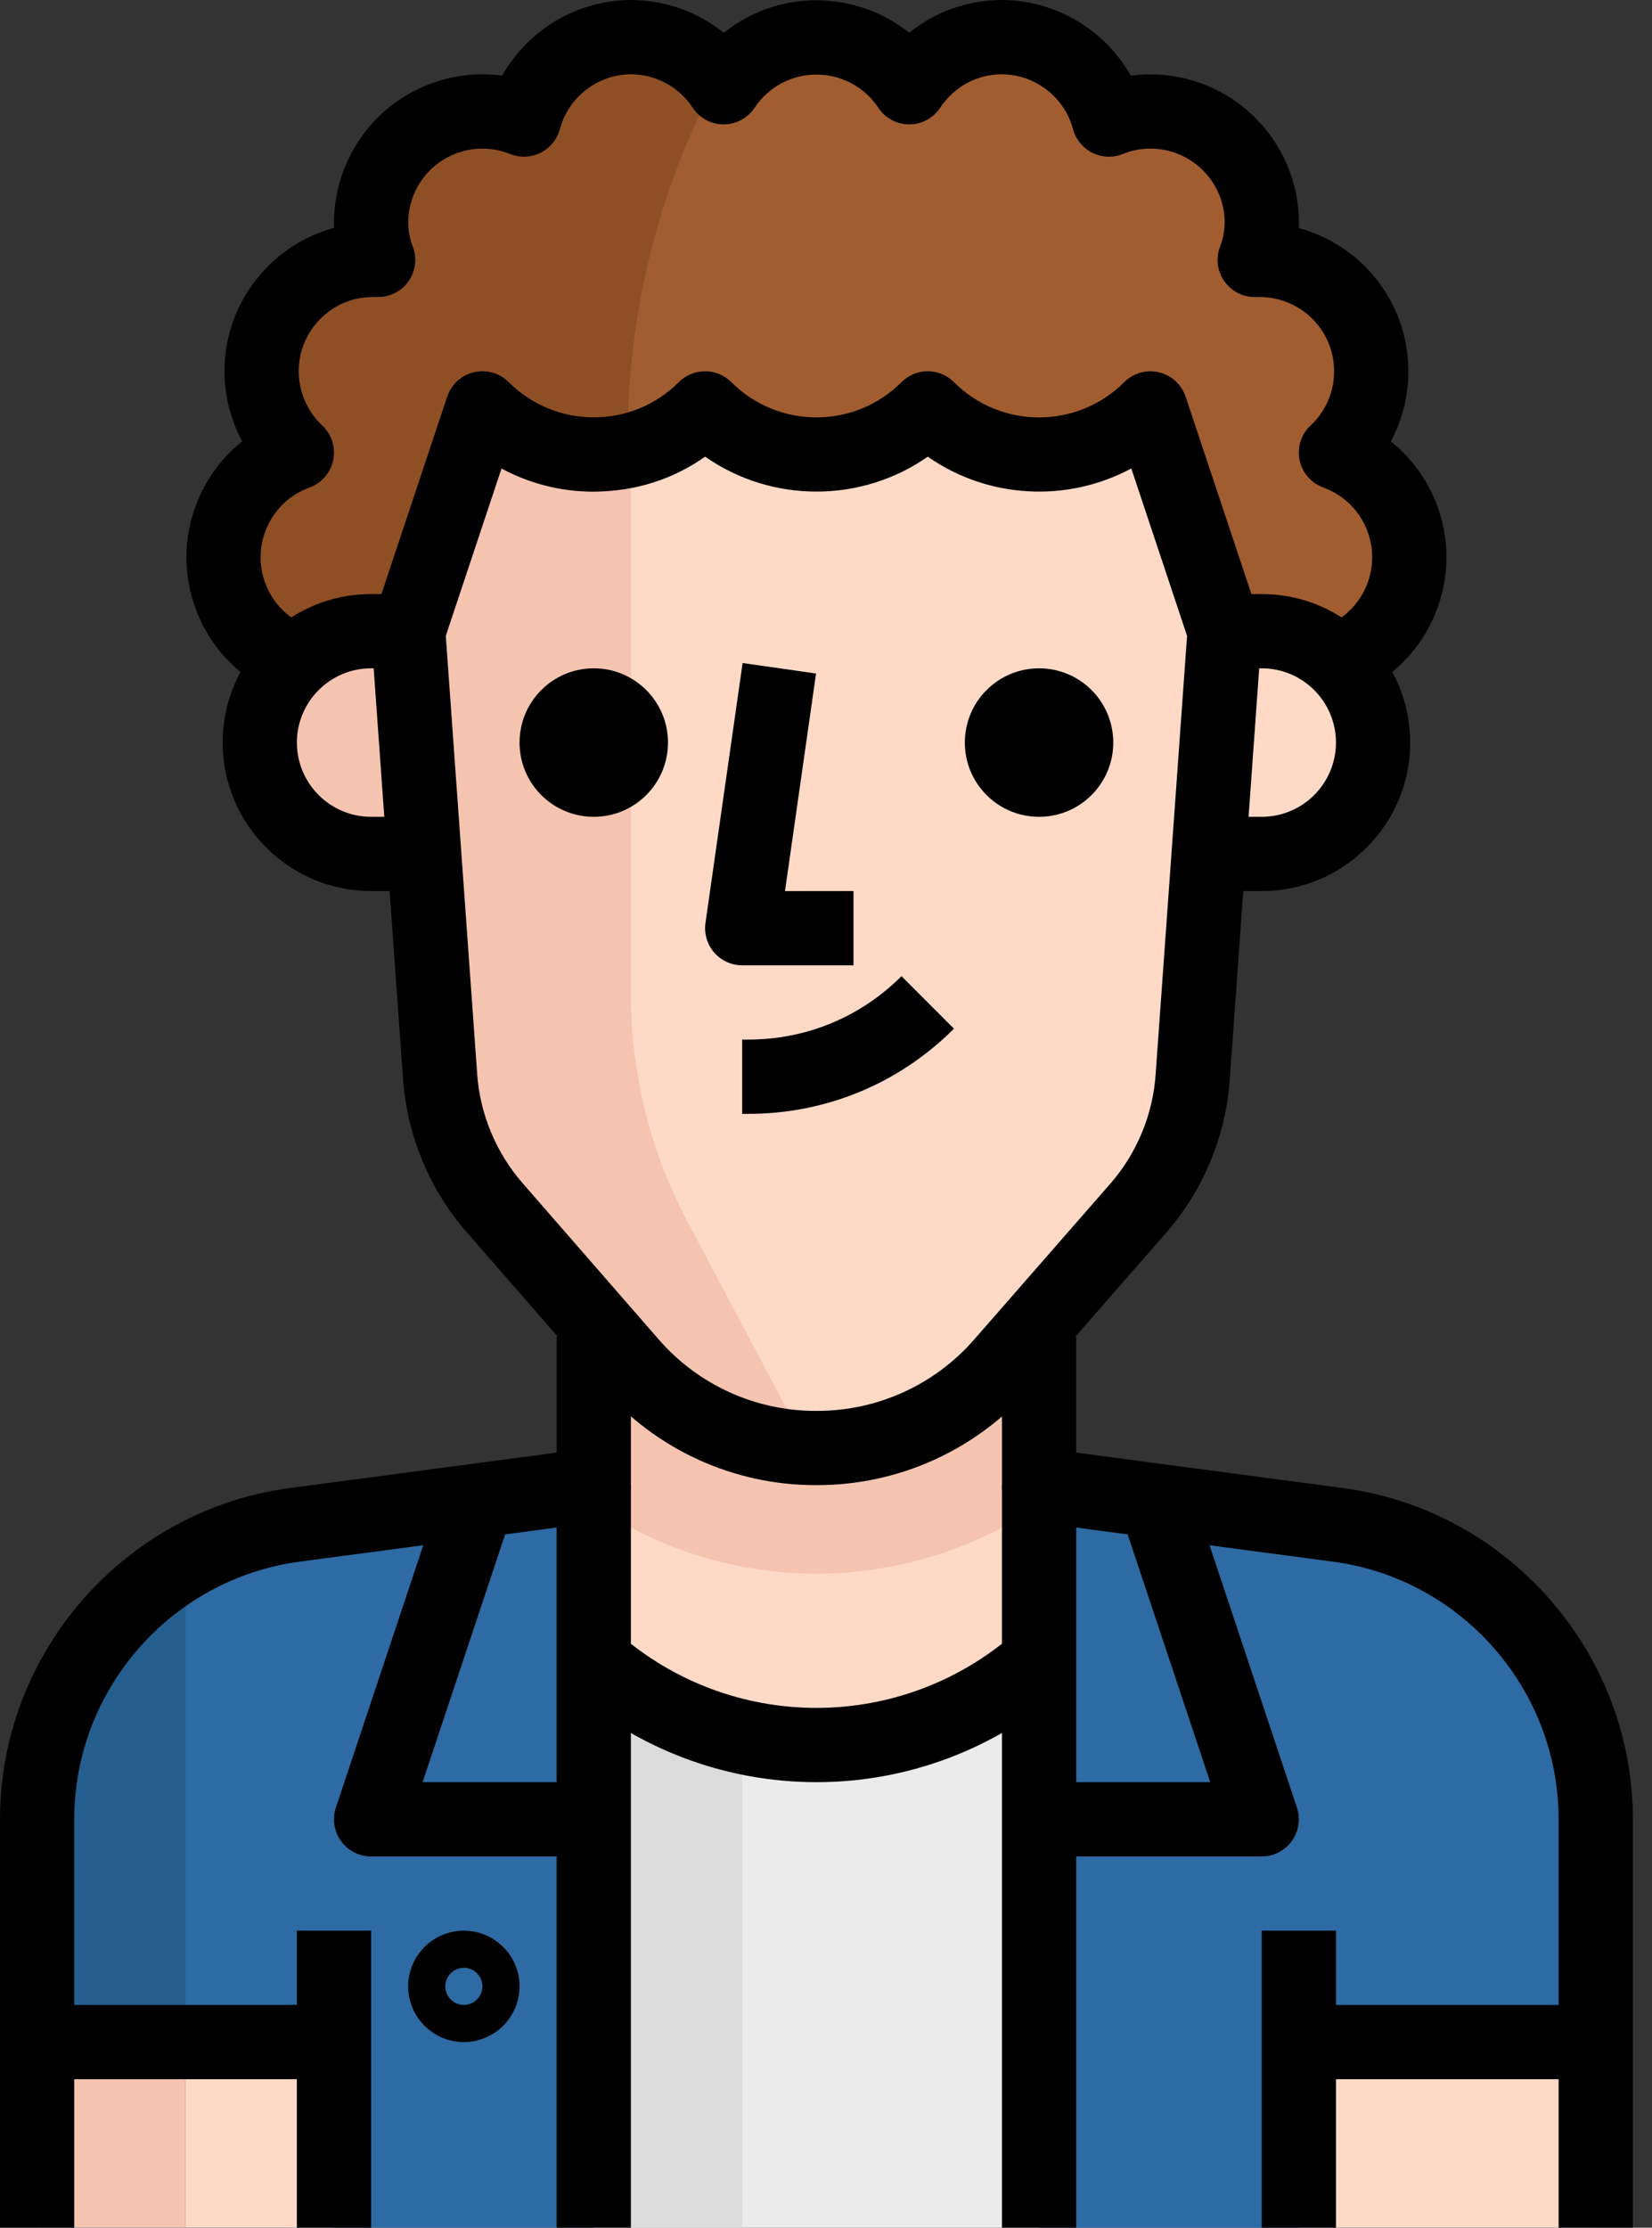 <?xml version="1.0" encoding="utf-8"?>
<svg width="46px" height="62px" viewBox="0 0 46 62" version="1.1" xmlns:xlink="http://www.w3.org/1999/xlink" xmlns="http://www.w3.org/2000/svg">
  <rect x="0" y="0" width="46" height="62" fill="#333333" stroke="none"/>
  <desc>Created with Lunacy</desc>
  <g id="023-man-3">
    <path d="M7.171 1.106C3.066 1.654 0 5.157 0 9.3L0 20.667L15.5 20.667L15.5 0L7.171 1.106Z" transform="translate(1.033 41.333)" id="Path" fill="#2E6AA3" stroke="none" />
    <path d="M0 7.151L0 18.517L4.133 18.517L4.133 0C1.578 1.476 0.003 4.2 0 7.151Z" transform="translate(1.033 43.4)" id="Path" fill="#245E8F" stroke="none" />
    <path d="M15.5 9.3C15.5 5.157 12.434 1.654 8.329 1.106L0 0L0 20.667L15.5 20.667L15.5 9.3Z" transform="translate(28.933 41.333)" id="Path" fill="#2E6AA3" stroke="none" />
    <path d="M0 0L0 15.769L12.4 15.769L12.4 0C8.854 3.115 3.546 3.115 0 0Z" transform="translate(16.533 46.231)" id="Path" fill="#EBEBEB" stroke="none" />
    <path d="M12.4 0L0 0L0 10.065C3.546 13.18 8.854 13.18 12.4 10.065L12.4 0L12.4 0Z" transform="translate(16.533 36.167)" id="Path" fill="#FEDAC6" stroke="none" />
    <path d="M4.133 2.067C2.605 1.734 1.184 1.023 0 0L0 15.738L4.133 15.738L4.133 2.067Z" transform="translate(16.533 46.262)" id="Path" fill="#DBDBDB" stroke="none" />
    <path d="M12.4 5.725L12.4 0L0 0L0 5.725C3.743 8.267 8.657 8.267 12.4 5.725Z" transform="translate(16.533 36.167)" id="Path" fill="#F5C4B0" stroke="none" />
    <path d="M0 0L4.133 0L4.133 5.167L0 5.167L0 0Z" transform="translate(5.166 56.833)" id="Rectangle" fill="#FEDAC6" stroke="none" />
    <path d="M0 0L4.133 0L4.133 5.167L0 5.167L0 0Z" transform="translate(1.033 56.833)" id="Rectangle" fill="#F5C4B0" stroke="none" />
    <g id="Group" transform="translate(33.066 17.567)">
      <path d="M0 0L8.267 0L8.267 5.167L0 5.167L0 0Z" transform="translate(3.1 39.266)" id="Rectangle" fill="#FEDAC6" stroke="none" />
      <path d="M2.067 0L0 0L0 6.2L2.067 6.2C3.779 6.2 5.167 4.812 5.167 3.1C5.167 1.388 3.779 0 2.067 0Z" id="Path" fill="#FEDAC6" stroke="none" />
    </g>
    <path d="M3.1 0C1.388 0 0 1.388 0 3.1C0 4.812 1.388 6.2 3.1 6.2L5.167 6.2L5.167 0L3.1 0Z" transform="translate(7.233 17.567)" id="Path" fill="#F5C4B0" stroke="none" />
    <path d="M20.667 0C18.956 1.712 16.183 1.714 14.471 0.004C14.469 0.002 14.468 0.001 14.467 0L14.467 0C12.757 1.712 9.983 1.714 8.271 0.004C8.269 0.002 8.268 0.001 8.267 0L8.267 0C6.556 1.712 3.783 1.714 2.071 0.004C2.069 0.002 2.068 0.001 2.067 0L0 6.2L0.889 18.6C0.984 19.948 1.517 21.23 2.408 22.248L6.2 26.598C7.503 28.088 9.388 28.941 11.367 28.933L11.367 28.933C13.345 28.941 15.23 28.088 16.533 26.598L20.346 22.237C21.228 21.22 21.754 19.943 21.845 18.6L22.733 6.2L20.667 0Z" transform="translate(11.366 11.367)" id="Path" fill="#FEDAC6" stroke="none" />
    <path d="M6.2 16.275L6.2 1.147C4.716 1.518 3.148 1.082 2.067 0L0 6.2L0.889 18.6C0.984 19.948 1.517 21.23 2.408 22.248L6.2 26.598C7.446 28.024 9.227 28.869 11.119 28.933L7.771 22.619C6.737 20.665 6.198 18.486 6.2 16.275Z" transform="translate(11.366 11.367)" id="Path" fill="#F5C4B0" stroke="none" />
    <path d="M33.015 14.467C33.007 13.159 32.18 11.999 30.948 11.563C32.199 10.393 32.264 8.431 31.094 7.182C30.519 6.568 29.722 6.214 28.882 6.2L28.685 6.2C28.811 5.87 28.877 5.52 28.882 5.167C28.88 3.454 27.491 2.068 25.778 2.07C25.383 2.07 24.991 2.146 24.624 2.294C24.262 0.947 23.043 0.008 21.648 0C20.608 0.002 19.637 0.526 19.065 1.395C18.118 -0.032 16.194 -0.422 14.768 0.525C14.423 0.754 14.127 1.05 13.898 1.395C13.326 0.526 12.355 0.002 11.315 0C9.92 0.008 8.702 0.947 8.339 2.294C6.751 1.654 4.944 2.424 4.306 4.012C4.158 4.379 4.082 4.771 4.082 5.167C4.086 5.52 4.152 5.87 4.278 6.2L4.082 6.2C2.369 6.229 1.005 7.639 1.033 9.351C1.048 10.191 1.401 10.988 2.015 11.563C0.411 12.162 -0.403 13.949 0.198 15.553C0.512 16.393 1.175 17.056 2.015 17.37C2.576 16.844 3.313 16.547 4.082 16.533L5.115 16.533L7.182 10.333C8.892 12.046 11.665 12.048 13.378 10.337C13.38 10.335 13.381 10.334 13.382 10.333C15.092 12.046 17.865 12.048 19.578 10.337C19.58 10.335 19.581 10.334 19.582 10.333C21.292 12.046 24.065 12.048 25.778 10.337C25.78 10.335 25.781 10.334 25.782 10.333L27.849 16.533L28.882 16.533C29.651 16.547 30.387 16.844 30.948 17.37C32.18 16.934 33.007 15.774 33.015 14.467Z" transform="translate(6.251 1.033)" id="Path" fill="#A15D30" stroke="none" />
    <path d="M11.315 0C9.92 0.008 8.702 0.947 8.339 2.294C6.751 1.654 4.945 2.424 4.306 4.012C4.158 4.379 4.082 4.771 4.082 5.167C4.086 5.52 4.152 5.87 4.278 6.2L4.082 6.2C2.369 6.229 1.005 7.639 1.033 9.351C1.048 10.191 1.401 10.988 2.015 11.563C0.411 12.162 -0.403 13.949 0.198 15.553C0.512 16.393 1.175 17.056 2.015 17.37C2.576 16.844 3.313 16.547 4.082 16.533L5.115 16.533L7.182 10.333C8.242 11.393 9.771 11.834 11.232 11.501C11.172 7.901 12.029 4.345 13.723 1.168C13.138 0.434 12.253 0.005 11.315 0Z" transform="translate(6.251 1.033)" id="Path" fill="#8F4F24" stroke="none" />
    <path d="M4.132 8.413L1.032 8.413C0.733 8.413 0.449 8.283 0.252 8.057C0.056 7.831 -0.032 7.53 0.01 7.233L1.044 0L3.089 0.292L2.224 6.347L4.132 6.347L4.132 8.413L4.132 8.413Z" transform="translate(19.634 18.453)" id="Path" fill="#000000" stroke="none" />
    <path d="M0.176 3.832L0 3.832L0 1.765L0.176 1.765C1.785 1.764 3.297 1.138 4.436 0L5.897 1.462C4.369 2.989 2.337 3.831 0.176 3.832Z" transform="translate(20.666 27.168)" id="Path" fill="#000000" stroke="none" />
    <path d="M1.033 8.267L0 8.267L0 6.2L1.033 6.2C2.173 6.2 3.1 5.273 3.1 4.133C3.1 2.994 2.173 2.067 1.033 2.067L0 2.067L0 0L1.033 0C3.313 0 5.167 1.854 5.167 4.133C5.167 6.413 3.313 8.267 1.033 8.267Z" transform="translate(34.1 16.533)" id="Path" fill="#000000" stroke="none" />
    <path d="M5.167 8.267L4.133 8.267C1.854 8.267 0 6.413 0 4.133C0 1.854 1.854 0 4.133 0L5.167 0L5.167 2.067L4.133 2.067C2.994 2.067 2.067 2.993 2.067 4.133C2.067 5.273 2.993 6.2 4.133 6.2L5.167 6.2L5.167 8.267L5.167 8.267Z" transform="translate(6.2 16.533)" id="Path" fill="#000000" stroke="none" />
    <path d="M2.723 19.396C1.57 18.977 0.668 18.075 0.249 16.921C-0.371 15.214 0.207 13.359 1.552 12.282C1.245 11.707 1.072 11.061 1.061 10.402C1.042 9.298 1.456 8.252 2.223 7.46C2.75 6.915 3.4 6.534 4.113 6.342C4.11 6.298 4.109 6.255 4.109 6.211C4.109 5.67 4.21 5.152 4.408 4.662C4.82 3.636 5.606 2.834 6.622 2.401C7.317 2.104 8.064 2.007 8.792 2.105C9.509 0.838 10.866 0.008 12.37 0C13.332 0.002 14.24 0.331 14.962 0.912C15.057 0.837 15.155 0.765 15.258 0.697C16.178 0.087 17.281 -0.129 18.363 0.091C19.017 0.223 19.617 0.505 20.125 0.911C20.846 0.33 21.752 0.002 22.708 0C24.219 0.008 25.578 0.838 26.295 2.106C26.474 2.082 26.656 2.07 26.839 2.07C26.84 2.07 26.841 2.07 26.842 2.07C29.12 2.07 30.974 3.921 30.977 6.199C30.976 6.249 30.975 6.297 30.973 6.347C31.71 6.547 32.384 6.949 32.909 7.509C33.663 8.315 34.059 9.367 34.023 10.471C34.001 11.116 33.834 11.733 33.537 12.285C34.122 12.753 34.575 13.378 34.837 14.1C35.614 16.243 34.505 18.619 32.361 19.396L31.657 17.453C32.727 17.064 33.282 15.876 32.893 14.805C32.685 14.228 32.232 13.776 31.655 13.568C31.319 13.445 31.069 13.155 30.996 12.804C30.924 12.452 31.04 12.088 31.302 11.842C31.706 11.465 31.938 10.953 31.956 10.402C31.975 9.85 31.776 9.324 31.399 8.921C31.019 8.515 30.481 8.276 29.925 8.267L29.746 8.267C29.406 8.267 29.088 8.099 28.896 7.819C28.701 7.539 28.659 7.182 28.782 6.864C28.865 6.649 28.907 6.42 28.91 6.189C28.909 5.062 27.982 4.136 26.843 4.136C26.842 4.136 26.842 4.136 26.841 4.136C26.577 4.136 26.317 4.187 26.072 4.286C25.797 4.397 25.49 4.384 25.225 4.252C24.961 4.12 24.765 3.881 24.688 3.596C24.448 2.701 23.632 2.072 22.704 2.067C22.016 2.068 21.372 2.416 20.99 2.997C20.798 3.286 20.476 3.462 20.129 3.462C20.128 3.462 20.128 3.462 20.127 3.462C19.781 3.462 19.457 3.288 19.266 3C18.96 2.54 18.494 2.226 17.953 2.116C17.413 2.009 16.86 2.115 16.401 2.419C16.169 2.573 15.974 2.768 15.82 3C15.629 3.288 15.305 3.462 14.959 3.462C14.959 3.462 14.958 3.462 14.957 3.462C14.61 3.462 14.287 3.286 14.096 2.997C13.714 2.416 13.07 2.069 12.374 2.067C11.454 2.072 10.639 2.701 10.398 3.596C10.32 3.881 10.125 4.12 9.861 4.252C9.596 4.383 9.288 4.396 9.013 4.286C8.501 4.081 7.94 4.086 7.431 4.302C6.924 4.518 6.53 4.92 6.325 5.432C6.226 5.677 6.176 5.936 6.176 6.201C6.178 6.421 6.221 6.648 6.304 6.864C6.426 7.182 6.383 7.539 6.19 7.819C5.998 8.099 5.679 8.267 5.339 8.267L5.142 8.267C4.607 8.276 4.093 8.499 3.708 8.896C3.325 9.293 3.118 9.816 3.127 10.367C3.137 10.924 3.375 11.462 3.782 11.842C4.044 12.087 4.16 12.452 4.087 12.804C4.015 13.156 3.765 13.446 3.428 13.568C2.909 13.756 2.495 14.135 2.261 14.635C2.027 15.135 2.002 15.696 2.19 16.215C2.4 16.793 2.851 17.243 3.428 17.453L2.723 19.396Z" transform="translate(5.191 0)" id="Path" fill="#000000" stroke="none" />
    <path d="M2.067 4.133C3.208 4.133 4.133 3.208 4.133 2.067C4.133 0.925 3.208 0 2.067 0C0.925 0 0 0.925 0 2.067C0 3.208 0.925 4.133 2.067 4.133Z" transform="translate(14.467 18.6)" id="Oval" fill="#000000" stroke="none" />
    <path d="M2.067 4.133C3.208 4.133 4.133 3.208 4.133 2.067C4.133 0.925 3.208 0 2.067 0C0.925 0 0 0.925 0 2.067C0 3.208 0.925 4.133 2.067 4.133Z" transform="translate(26.866 18.6)" id="Oval" fill="#000000" stroke="none" />
    <path d="M12.368 31.001L12.424 31.001C14.694 31.001 16.851 30.023 18.347 28.315L22.163 23.95C23.184 22.771 23.804 21.263 23.91 19.71L24.798 7.31C24.809 7.175 24.791 7.038 24.748 6.909L22.681 0.709C22.567 0.369 22.288 0.113 21.938 0.03C21.589 -0.055 21.222 0.052 20.97 0.305C19.664 1.61 17.541 1.614 16.235 0.308L16.234 0.308C16.067 0.138 15.844 0.03 15.603 0.006C15.289 -0.025 14.989 0.086 14.77 0.304C13.464 1.611 11.34 1.612 10.031 0.304C9.838 0.11 9.574 0.001 9.3 0.001C9.026 0.001 8.763 0.11 8.569 0.303C7.266 1.609 5.142 1.612 3.831 0.303C3.578 0.05 3.21 -0.055 2.863 0.028C2.515 0.111 2.234 0.367 2.12 0.707L0.053 6.907C0.01 7.036 -0.007 7.173 0.003 7.308L0.891 19.707C1.002 21.27 1.631 22.782 2.662 23.961L6.456 28.312C7.95 30.023 10.107 31.001 12.368 31.001ZM12.418 28.935L12.377 28.935C10.703 28.935 9.113 28.213 8.014 26.952L4.221 22.6C3.483 21.757 3.032 20.677 2.954 19.559L2.08 7.365L3.632 2.707C4.412 3.128 5.288 3.352 6.199 3.352C7.366 3.343 8.398 3.012 9.301 2.378C11.156 3.673 13.646 3.674 15.501 2.378C17.183 3.554 19.388 3.662 21.168 2.706L22.721 7.366L21.846 19.564C21.772 20.676 21.328 21.752 20.602 22.591L16.789 26.953C15.688 28.213 14.098 28.935 12.418 28.935Z" transform="translate(10.333 10.332)" id="Shape" fill="#000000" fill-rule="evenodd" stroke="none" />
    <path d="M2.067 24.8L0 24.8L0 13.433C0 8.794 3.468 4.831 8.068 4.215L15.5 3.228L15.5 0L17.567 0L17.567 4.133C17.567 4.651 17.183 5.089 16.67 5.157L8.341 6.263C4.764 6.742 2.067 9.824 2.067 13.433L2.067 24.8L2.067 24.8Z" transform="translate(0 37.2)" id="Path" fill="#000000" stroke="none" />
    <path d="M17.567 24.8L15.5 24.8L15.5 13.433C15.5 9.824 12.803 6.741 9.225 6.264L0.897 5.158C0.383 5.089 0 4.651 0 4.133L0 0L2.067 0L2.067 3.228L9.497 4.215C14.099 4.83 17.567 8.794 17.567 13.433L17.567 24.8L17.567 24.8Z" transform="translate(27.9 37.2)" id="Path" fill="#000000" stroke="none" />
    <path d="M6.882 4.145C4.347 4.145 1.903 3.224 0 1.552L1.363 0C2.89 1.34 4.849 2.078 6.882 2.078C8.915 2.078 10.874 1.34 12.4 0L13.764 1.552C11.861 3.224 9.417 4.145 6.882 4.145Z" transform="translate(15.851 45.455)" id="Path" fill="#000000" stroke="none" />
    <path d="M0 0L2.067 0L2.067 8.267L0 8.267L0 0Z" transform="translate(8.266 53.733)" id="Rectangle" fill="#000000" stroke="none" />
    <path d="M0 0L8.267 0L8.267 2.067L0 2.067L0 0Z" transform="translate(1.033 55.8)" id="Rectangle" fill="#000000" stroke="none" />
    <path d="M0 0L2.067 0L2.067 8.267L0 8.267L0 0Z" transform="translate(35.133 53.733)" id="Rectangle" fill="#000000" stroke="none" />
    <path d="M0 0L8.267 0L8.267 2.067L0 2.067L0 0Z" transform="translate(36.166 55.8)" id="Rectangle" fill="#000000" stroke="none" />
    <path d="M0 0L2.067 0L2.067 20.667L0 20.667L0 0Z" transform="translate(15.5 41.333)" id="Rectangle" fill="#000000" stroke="none" />
    <path d="M0 0L2.067 0L2.067 20.667L0 20.667L0 0Z" transform="translate(27.9 41.333)" id="Rectangle" fill="#000000" stroke="none" />
    <path d="M7.233 10.66L1.033 10.66C0.702 10.66 0.39 10.501 0.195 10.231C0.001 9.961 -0.052 9.614 0.053 9.3L3.153 0L5.113 0.654L2.467 8.593L7.233 8.593L7.233 10.66Z" transform="translate(9.3 41.007)" id="Path" fill="#000000" stroke="none" />
    <path d="M6.2 10.661L0 10.661L0 8.594L4.766 8.594L2.119 0.654L4.079 0L7.179 9.3C7.285 9.615 7.231 9.962 7.037 10.231C6.844 10.502 6.532 10.661 6.2 10.661Z" transform="translate(28.933 41.006)" id="Path" fill="#000000" stroke="none" />
    <path d="M0 1.55C0 2.405 0.695 3.1 1.55 3.1C2.405 3.1 3.1 2.405 3.1 1.55C3.1 0.695 2.405 0 1.55 0C0.695 0 0 0.695 0 1.55ZM1.033 1.55C1.033 1.266 1.265 1.033 1.55 1.033C1.835 1.033 2.067 1.266 2.067 1.55C2.067 1.834 1.835 2.067 1.55 2.067C1.265 2.067 1.033 1.834 1.033 1.55Z" transform="translate(11.366 53.733)" id="Shape" fill="#000000" fill-rule="evenodd" stroke="none" />
  </g>
</svg>